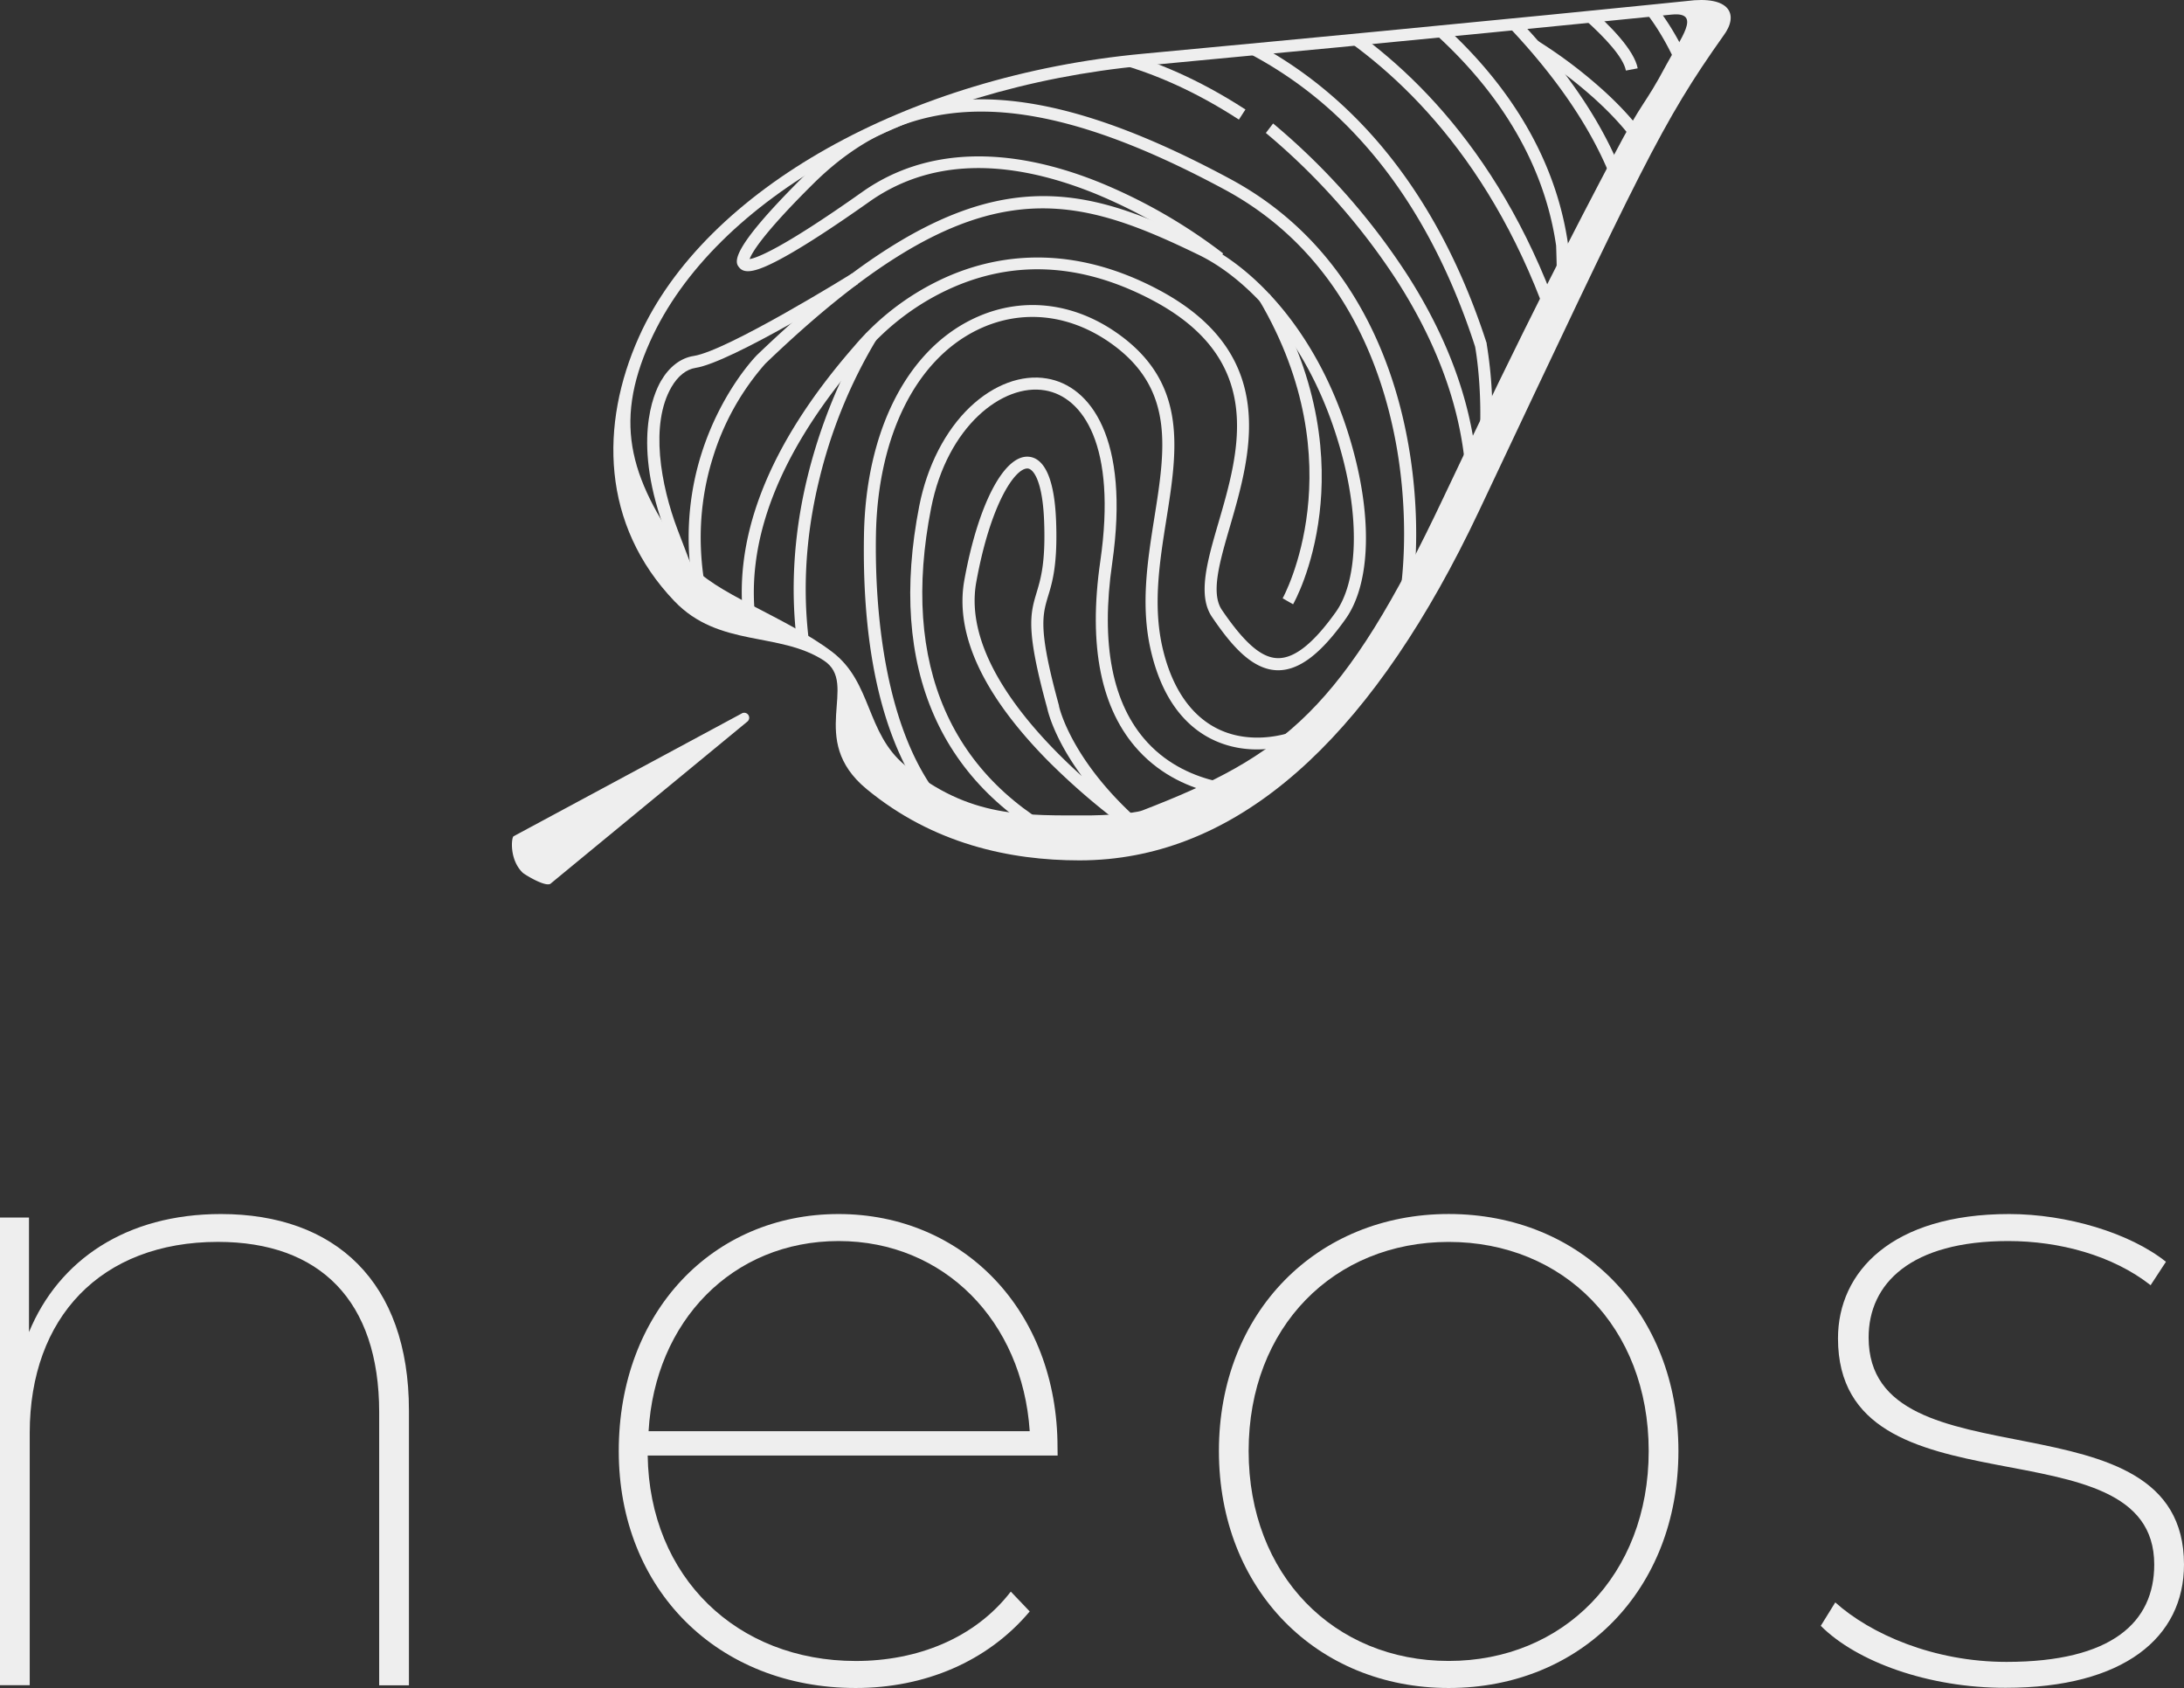 <svg xmlns="http://www.w3.org/2000/svg" xmlns:xlink="http://www.w3.org/1999/xlink" width="602.48" height="465.595" viewBox="0 0 602.48 465.595"><rect x="0" y="0" width="602.48" height="465.595" fill="#333333" stroke="none"/><defs><clipPath id="a"><path d="M779.34,338.16s-63.76,6.6-165.16,16.09-177.9,80.48-128,148.37c7.24,9.85,39.68,8,44.05,19.31,3.07,7.94-2.24,30.9,17,37.24,53.73,17.76,109.38,21.79,158-81.1C751.53,380,761,360.81,779.34,338.16Z" fill="none"/></clipPath></defs><g transform="translate(-298.8 -337.775)"><path d="M411.61,726.82v75.81H403.4V727.32c0-30.82-16.4-47-44.49-47C326.6,680.34,307,701.22,307,733v69.6h-8.2v-129h8v31.6c8.2-19.89,26.84-32.56,52.94-32.56C391.23,672.64,411.61,691.28,411.61,726.82Z" fill="#EEE"/><path d="M590.56,739.25H477.47c.5,33.55,24.61,56.67,57.42,56.67,16.9,0,32.81-6.22,42.75-19.14l5.22,5.47c-11.68,13.92-29.08,21.12-48,21.12-38,0-65.37-27.09-65.37-65.36s25.85-65.37,60.64-65.37c34.31,0,60.4,26.59,60.4,64.37Zm-112.84-6.71H582.86c-2-30.33-23.61-52.45-52.7-52.45C500.84,680.09,479.46,702.21,477.72,732.54Z" fill="#EEE"/><path d="M635.05,738c0-38.28,27.09-65.37,63.38-65.37,36.54,0,63.38,27.09,63.38,65.37S735,803.37,698.43,803.37C662.14,803.37,635.05,776.28,635.05,738Zm118.56,0c0-34.3-23.61-57.67-55.18-57.67S643.25,703.71,643.25,738s23.62,57.91,55.18,57.91S753.61,772.31,753.61,738Z" fill="#EEE"/><path d="M801.08,786.22l4-6.46c9.69,8.7,27.09,16.41,47.23,16.41,29.08,0,40.76-10.94,40.76-26.85,0-40.76-87.24-11.93-87.24-62.38,0-18.4,14.91-34.3,47.22-34.3,15.91,0,33.31,5.22,43.25,13.17l-4.23,6.46c-10.44-8.2-25.1-12.18-39.27-12.18-26.84,0-38.52,11.68-38.52,26.6,0,42,87,13.67,87,62.63,0,20.14-16.65,34-49.21,34C830.91,803.37,811,796.17,801.08,786.22Z" fill="#EEE"/><path d="M596.56,575.09c-19.12,0-40.36-4.53-58.71-19.68-16.64-13.73-1.84-29-11.82-35.47-12.36-8-28.89-3.5-41.18-16.34-20.16-21.06-20.65-48.71-9.77-72.94,18.23-40.62,74.07-72,139-78.06,100.23-9.38,148.93-14.44,150-14.54,12-1.59,14.53,3.73,10.13,9.59-17,24-22.24,35.43-67.44,131.13-28.27,59.83-62.66,92.11-102.21,95.93Q600.54,575.09,596.56,575.09ZM758.42,355.75c3.86-7.24,10.06-14.8,1.51-13.95-20,2-65.35,6.59-145.59,14.1-63.73,6-118.48,36.55-136.23,76.12-10.36,23.08-5.39,38.64,11.13,61.11,5.87,8,26.59,14.9,39.16,24.48,11,8.4,9.23,22.28,20.05,31.24,17.82,14.75,33.08,13.83,51.55,13.83,2.54,0,11.57-.45,13.93-1.36,39.23-15.14,55.42-27.78,83.15-86.48,22.52-47.67,36.34-74.15,47-94.4C752.24,364.88,752.29,367.27,758.42,355.75Z" fill="#EEE"/><path d="M443,578.5c-3.7-3.56-3.15-9.63-2.53-10.06l62.85-33.82a1.373,1.373,0,1,1,1.56,2.26l-54.27,44.69C449,582.42,443.31,578.84,443,578.5Z" fill="#EEE"/><g clip-path="url(#a)"><path d="M539.49,562.28c-1.22-.72-29.89-17.89-35.22-50.73-4-24.47,6.18-50.81,30.18-78.28a71.3,71.3,0,0,1,22.8-17.84c13.33-6.63,34.7-11.65,60.87,2.12,33.84,17.8,25.83,45.29,20,65.35-2.89,9.93-5.39,18.5-2.23,23.13,6.32,9.27,11,13.24,15.46,13.28h.07c4.6,0,9.79-4.17,15.89-12.74,5.8-8.17,6.58-24.29,2-42.08-8-31.21-25.78-49.59-39.78-56.39-36.53-17.75-62.8-24.58-119.62,30A70.35,70.35,0,0,0,495.45,464c-4.72,15-6.81,38.91,10.1,67.91l-2.86,1.67c-17.57-30.12-15.33-55.09-10.36-70.74,5.4-17,14.86-26.69,15.26-27.1,27.59-26.5,49.85-40.22,70.09-43.21,19.42-2.87,35.63,4,53.31,12.6,14.67,7.13,33.29,26.25,41.55,58.55,4.86,19,3.91,35.76-2.55,44.83-6.89,9.71-12.87,14.19-18.69,14.14-7.19-.07-13-7.12-18.17-14.72-4-5.93-1.35-15.2,1.78-25.94,5.84-20,13.1-44.94-18.34-61.48-20-10.53-39.47-11.23-57.84-2.09a68.81,68.81,0,0,0-21.69,17l-.06.07c-23.33,26.69-33.23,52.11-29.44,75.56,5.06,31.29,33.35,48.26,33.63,48.43Z" fill="#EEE"/><path d="M532.92,557.47c-19.06-33.21-16.72-66.21-11.4-88,5.75-23.62,15.85-39.17,16.27-39.82l2.78,1.82a137.58,137.58,0,0,0-15.85,38.9c-5.16,21.22-7.41,53.27,11.08,85.48Z" fill="#EEE"/><path d="M494.51,516.49s-1.75-4.95-11.92-31.43c-9.6-25-3.53-38.64-1.44-42.23,2.27-3.9,5.46-6.33,9-6.87,9.22-1.39,43.23-22.47,43.57-22.68l1.75,2.82c-1.42.88-34.93,21.65-44.82,23.15-2.5.38-4.85,2.24-6.6,5.25-6,10.27-3,27.07,1.67,39.37,10.21,26.6,11.88,31.34,11.95,31.53Z" fill="#EEE"/><path d="M566.65,570.22c-11.47-7.37-30.56-28.21-29.51-85.06.53-28.25,11.67-50.43,29.81-59.3,13.43-6.58,28.46-4.88,41.22,4.66,18.25,13.63,15.39,31.63,12.36,50.69-1.83,11.52-3.73,23.44-1.06,35.12,3.49,15.26,12.15,24.08,24.39,24.84,15.36,1,32.51-11.11,38.26-26.9,4.3-11.83,6-36,.76-59.19-4.64-20.78-16.42-48.93-46.22-65-52.27-28.16-86.2-28.66-113.47-1.66-14.29,14.15-17.06,19.28-17.6,20.81,1.82-.27,8.54-2.57,31.1-18.53,17.17-12.13,39.87-13,65.65-2.53a148.417,148.417,0,0,1,33.88,19.51l-2.09,2.59A148,148,0,0,0,601,391.22c-25-10.14-46-9.39-62.4,2.21-10.36,7.32-18.58,12.63-24.43,15.77-6.58,3.54-9.88,4.23-11.41,2.4-1.14-1.35-3.49-4.16,18.09-25.53,28.49-28.21,63.59-27.89,117.38,1.1,30.9,16.65,43.09,45.73,47.88,67.19,5.58,25,3.45,49.14-.88,61-6.22,17.07-24.86,30.12-41.59,29.07-8-.49-22.23-4.72-27.41-27.41-2.82-12.31-.87-24.55,1-36.38,3-18.82,5.57-35.08-11.06-47.51-11.74-8.77-25.51-10.35-37.79-4.34-17,8.32-27.44,29.4-27.94,56.39-.35,19.08,1.67,65.3,28,82.19Z" fill="#EEE"/><path d="M655.51,504.45l-2.88-1.64c.2-.36,20.24-36.89-6.48-82.25l2.86-1.69c14.48,24.58,15.49,46.49,13.8,60.55C661,494.71,655.74,504.06,655.51,504.45Z" fill="#EEE"/><path d="M594.4,572.55c-36.29-17.49-50.8-50.44-42-95.28,2.18-11,7.16-20.71,14-27.23,6.52-6.19,14.26-9.05,21.22-7.86,11.95,2,22.94,16.48,18,50.87-3.24,22.36,0,39,9.73,49.53,11.81,12.8,29.39,11.84,29.56,11.82l.22,3.32c-.78,0-19.28,1.1-32.19-12.85-10.43-11.28-14-28.87-10.61-52.29,4.63-32-4.83-45.35-15.24-47.13-11.64-2-27,9.86-31.43,32.46-8.52,43.2,5.36,74.89,40.14,91.65Z" fill="#EEE"/><path d="M615,570.08a187.634,187.634,0,0,1-27.33-22.68c-17.83-18.15-25.52-34.86-22.84-49.65,3.78-20.84,10.93-34.51,17.7-34,3.19.23,7.1,3.53,7.61,17.95.42,11.7-1,16.58-2.21,20.5-1.6,5.36-2.76,9.24,3,30.18v.11c0,.17,3.63,16.82,26,34.93ZM582.19,467c-3.43,0-10.17,9.81-14.07,31.31-3.53,19.49,14.1,40,29.12,53.54-7.61-10.3-9.36-17.82-9.55-18.71-6-21.81-4.68-26.06-2.92-31.95,1.16-3.88,2.47-8.27,2.07-19.44-.4-11.41-3-14.64-4.53-14.75Z" fill="#EEE"/><path d="M640.56,370.76c-47.95-31.13-82-14.22-82.36-14.05l-1.52-2.95c.37-.19,9.18-4.65,24.23-5.12,13.79-.44,35.62,2.56,61.46,19.34Z" fill="#EEE"/><path d="M697.67,513l-3-1.42a86.65,86.65,0,0,0,7.39-52.21c-2.4-14.4-8.31-29.1-17.58-43.68A182.853,182.853,0,0,0,648,374.45l2-2.62a186.73,186.73,0,0,1,37.18,42C708.74,447.62,712.35,481.91,697.67,513Z" fill="#EEE"/><path d="M705.82,485.65l-3.19-.95c7.62-25.59,3.4-49.65,3.09-51.32-7.54-23.29-18.37-42.67-32.2-57.62a110.82,110.82,0,0,0-38.59-27.23c-24.85-10.44-46-8.38-46.17-8.36l-.35-3.3c.89-.09,22-2.18,47.65,8.53,23.59,9.88,55.38,33,72.86,87.06v.19a121.609,121.609,0,0,1-3.1,53Z" fill="#EEE"/><path d="M719.34,486.44l-2.9-1.62c16.53-29.61,7.8-62.61,7.34-64.28-17.27-44.58-44.52-67.39-64.35-78.67C638,329.66,620.5,328,620.33,327.94l.3-3.31c.74.07,18.39,1.79,40.45,14.35,20.3,11.56,48.21,34.9,65.83,80.44v.13C727.37,421,736.91,455,719.34,486.44Z" fill="#EEE"/><path d="M729.31,454.12l-3.3-.4a300.627,300.627,0,0,0,2.06-48.22c-4.37-30-24.12-51.33-39.92-63.93a152.579,152.579,0,0,0-33.84-20.46l1.23-3.08a151.861,151.861,0,0,1,34.6,20.89c16.32,13,36.71,35,41.22,66.18v.13a302.3,302.3,0,0,1-2.05,48.89Z" fill="#EEE"/><path d="M740.82,453.2l-3-1.44c3.64-7.57,9.27-29.06,9.61-30.37,9.17-51.48-59.41-100.21-60.1-100.69l1.9-2.72a212.271,212.271,0,0,1,34.27,31.54c21.78,25.19,31.18,50.27,27.19,72.52v.12C750.43,423.1,744.7,445.14,740.82,453.2Z" fill="#EEE"/><path d="M747.32,357.24c-1.38-7.3-20.2-21.76-27.34-26.72l1.9-2.73c2.74,1.91,26.82,18.89,28.7,28.83Z" fill="#EEE"/><path d="M745.56,440.12,742.44,439c4.42-12.21,13.06-41.43,13.83-44,1.06-21.21-34.75-43-35.11-43.2l1.71-2.85a130.226,130.226,0,0,1,18.73,14.21c12.52,11.51,18.57,22.36,18,32.22v.19l-.06.18C759.42,396,750.2,427.3,745.56,440.12Z" fill="#EEE"/><path d="M764.07,410.33l-3-1.46c17.4-35.82-7.61-66.83-7.87-67.14l2.56-2.11a71.77,71.77,0,0,1,11.12,21A64.38,64.38,0,0,1,764.07,410.33Z" fill="#EEE"/><path d="M769.76,392.56l-3.31-.09c.47-17.57,19.12-40.28,19.92-41.24l2.55,2.12C788.74,353.58,770.21,376.13,769.76,392.56Z" fill="#EEE"/><path d="M776.29,351.08l-3.2-.89v.07s.35-2.26-3.9-5.11l1.86-2.76C777.32,346.62,776.41,350.64,776.29,351.08Z" fill="#EEE"/><path d="M498.4,549.65c-16.59-11.32-31.19-64.63-31.8-66.89l3.21-.87c.14.54,14.88,54.38,30.46,65Z" fill="#EEE"/><path d="M461.65,560.37c-4.49,0-11-2.1-20-6.36h-.11a25.31,25.31,0,0,0-9-2.4c-5.19-.53-13.49-.07-23.52,5.09l-1.52-2.95c20.5-10.56,34.5-3.34,35.66-2.75,16.8,8,20.92,6.09,21.92,4.9,2.91-3.51-3.94-16.34-9.74-24.33l-.14-.23c-.82-1.62-8-16-6.9-21.76l3.26.61c-.64,3.46,3.65,13.77,6.54,19.54,2.76,3.81,15.07,21.63,9.53,28.29C466.35,559.6,464.38,560.37,461.65,560.37Z" fill="#EEE"/><path d="M449.54,546.15c-5.85-5.16-8.63-18.4-8.75-19l3.26-.67c0,.12,2.67,12.72,7.68,17.14Z" fill="#EEE"/><path d="M563,581.5c-16-.58-29.84-9.38-38.59-16.65a98,98,0,0,1-15.28-15.76l2.68-2c.22.3,22.36,30,51.31,31Z" fill="#EEE"/><path d="M559.45,581.58c-36.44,0-67.41-23.24-67.72-23.48-.92-.69-22.56-17.32-30.16-44.31l3.2-.9c7.28,25.88,28.75,42.4,29,42.56s32.5,24.36,69.3,22.73l.14,3.32C561.93,581.55,560.68,581.58,559.45,581.58Z" fill="#EEE"/></g></g></svg>